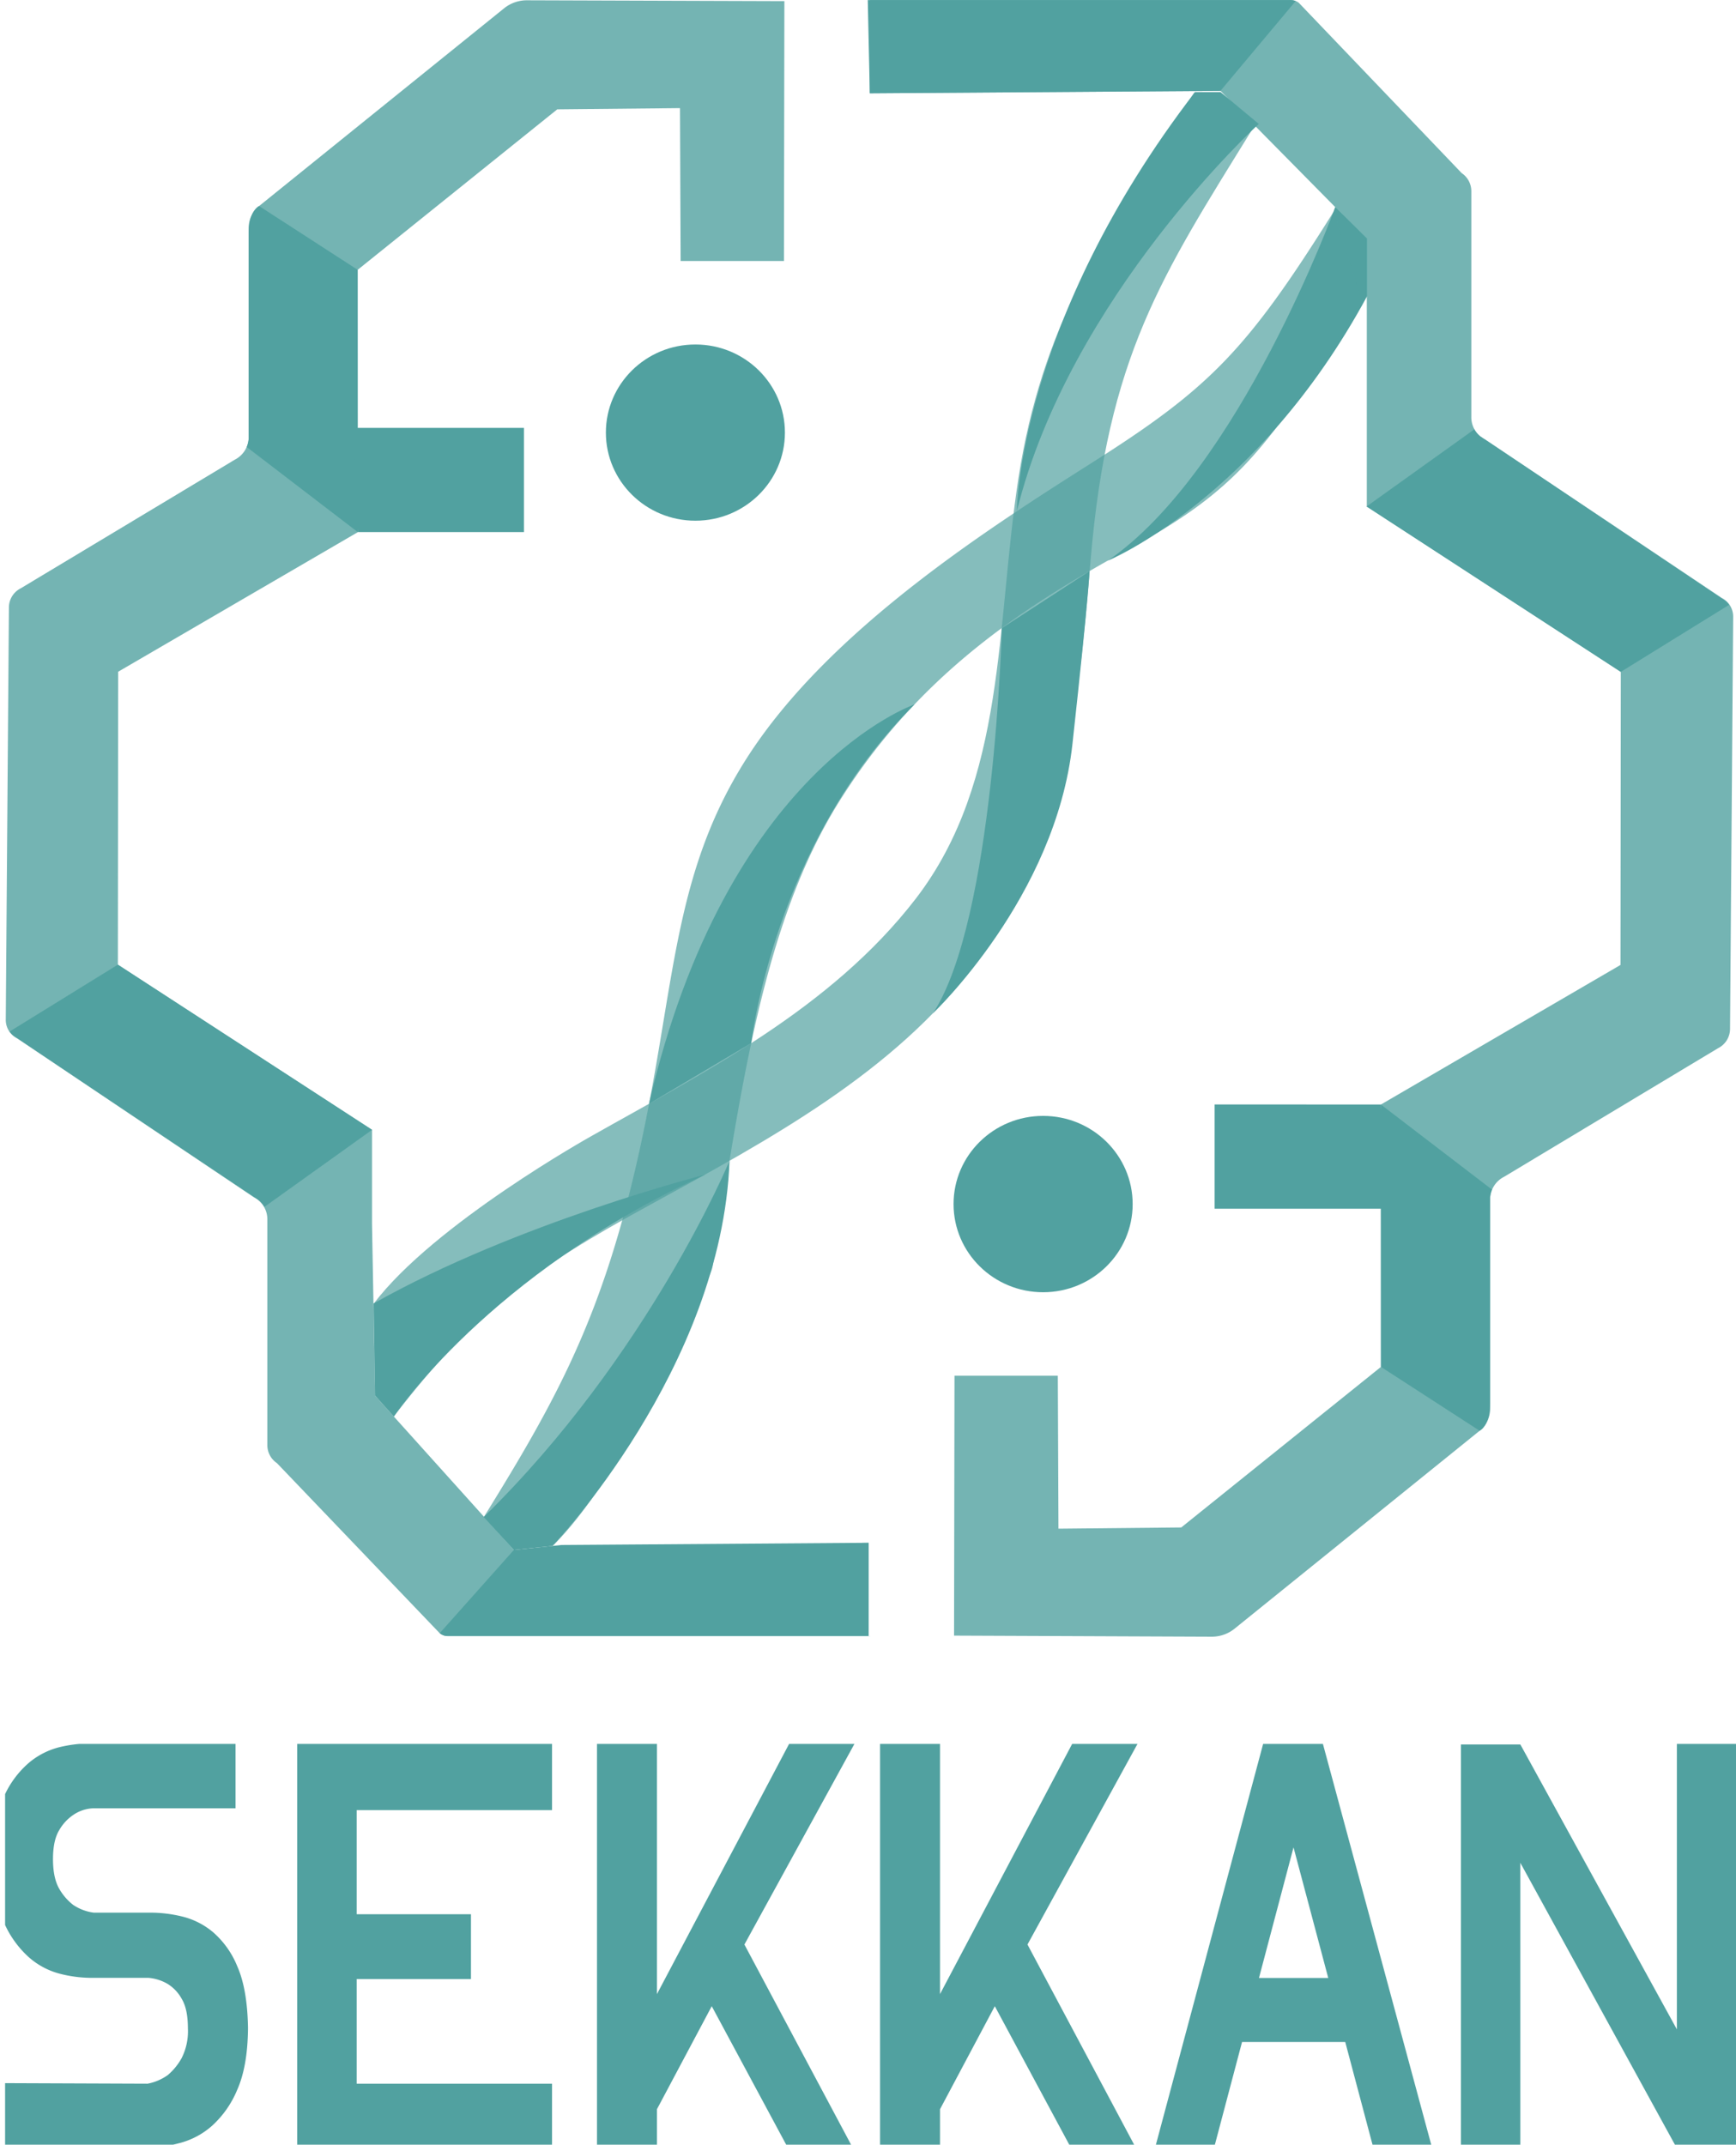 <?xml version="1.0" encoding="UTF-8" standalone="no"?>
<!-- Created with Inkscape (http://www.inkscape.org/) -->

<svg
   width="48.236mm"
   height="59.591mm"
   viewBox="0 0 48.236 59.591"
   version="1.1"
   id="svg1"
   xml:space="preserve"
   inkscape:version="1.3.2 (091e20e, 2023-11-25, custom)"
   sodipodi:docname="logos.svg"
   xmlns:inkscape="http://www.inkscape.org/namespaces/inkscape"
   xmlns:sodipodi="http://sodipodi.sourceforge.net/DTD/sodipodi-0.dtd"
   xmlns="http://www.w3.org/2000/svg"
   xmlns:svg="http://www.w3.org/2000/svg"><sodipodi:namedview
     id="namedview1"
     pagecolor="#ffffff"
     bordercolor="#000000"
     borderopacity="0.25"
     inkscape:showpageshadow="2"
     inkscape:pageopacity="0.0"
     inkscape:pagecheckerboard="0"
     inkscape:deskcolor="#d1d1d1"
     inkscape:document-units="mm"
     showguides="true"
     showgrid="true"
     inkscape:zoom="0.74564394"
     inkscape:cx="199.82728"
     inkscape:cy="428.4887"
     inkscape:window-width="1920"
     inkscape:window-height="1051"
     inkscape:window-x="-9"
     inkscape:window-y="-9"
     inkscape:window-maximized="1"
     inkscape:current-layer="layer1"><inkscape:grid
       id="grid7"
       units="mm"
       originx="-134.541"
       originy="-114.911"
       spacingx="1"
       spacingy="1"
       empcolor="#0099e5"
       empopacity="0.302"
       color="#0099e5"
       opacity="0.149"
       empspacing="5"
       dotted="false"
       gridanglex="30"
       gridanglez="30"
       visible="true" /></sodipodi:namedview><defs
     id="defs1"><style
       id="style1">.cls-1,.cls-3{fill:#ff611a;}.cls-2{opacity:0.7;}.cls-3,.cls-4{opacity:0.8;}</style><style
       id="style1-2">.cls-1,.cls-3{fill:#ff611a;}.cls-2{opacity:0.7;}.cls-3,.cls-4{opacity:0.8;}</style><clipPath
       clipPathUnits="userSpaceOnUse"
       id="clipPath6"><rect
         style="fill:#ad3e00;fill-opacity:1;stroke:#ff8ab8;stroke-width:6.635"
         id="rect7"
         width="472.41"
         height="109.86"
         x="608.14"
         y="193.35" /></clipPath></defs><g
     inkscape:label="Capa 1"
     inkscape:groupmode="layer"
     id="layer1"
     transform="translate(-134.541,-114.911)"><g
       id="g5"
       transform="matrix(0.102,0,0,0.102,72.652,143.645)"
       clip-path="url(#clipPath6)"
       inkscape:export-filename="sekkan.svg"
       inkscape:export-xdpi="96"
       inkscape:export-ydpi="96"
       style="fill:#51a1a0;fill-opacity:1"><path
         class="cls-1"
         d="m 424.81,67 c 0,0 -30.55,84.13 -72.68,113 0,0 47.87,-19.78 82.86,-84.52 V 77.14 Z"
         id="path1-0"
         style="fill:#51a1a0;fill-opacity:1" /><g
         class="cls-2"
         id="g2-3"
         style="fill:#51a1a0;fill-opacity:1"><path
           class="cls-1"
           d="m 433.29,96.82 c -28.45,44 -36.84,58.93 -73,78.63 C 326.64,193.83 292.1,215.6 266.13,257.3 242,296.13 235,348.72 226,405.08 a 8.29,8.29 0 0 1 -0.51,1.83 c -3.18,7.75 -26.73,64 -50.35,87.45 l -11.31,0.08 -1.32,1.49 v 0 l -9.63,-10.53 c 23.35,-37.67 38.07,-64.25 49.67,-116.85 11.6,-52.6 10.31,-87.85 34.25,-125.42 26.27,-41.19 78,-73.93 111.06,-94.92 36.91,-23.43 48.92,-35.72 76.42,-79.7 z"
           id="path2-3"
           style="fill:#51a1a0;fill-opacity:1" /></g><g
         class="cls-2"
         id="g3-3"
         style="fill:#51a1a0;fill-opacity:1"><path
           class="cls-1"
           d="m 118.17,446.68 -0.48,-29.39 c 19.29,-25.52 69.43,-53.48 69.43,-53.48 35.69,-20.21 76.54,-40.61 103.72,-75.9 29,-37.7 25.53,-87.44 32.81,-134.47 7.28,-47.03 26.19,-77.47 56.14,-123 l 18.51,11.78 c -29,46.94 -46.17,72.51 -51.65,137.82 -4.14,49.35 -8.28,90.9 -36.91,128.91 -26.12,34.66 -65.75,55.94 -103.81,76.77 -38.06,20.83 -55.59,33.67 -81.81,67.58 z"
           id="path3-8"
           style="fill:#51a1a0;fill-opacity:1" /></g><path
         class="cls-1"
         d="m 400.38,40.49 c 0,0 -60.38,55.2 -77.27,123.69 0,0 0.23,-60.12 56.91,-133.87 h 8.14 z"
         id="path4-6"
         style="fill:#51a1a0;fill-opacity:1" /><ellipse
         class="cls-1"
         cx="220.45"
         cy="139.07"
         rx="28.59"
         ry="28.14"
         id="ellipse4-4"
         style="fill:#51a1a0;fill-opacity:1" /><path
         class="cls-3"
         d="m 275.71,523.4 0.06,-29.76 -113.29,2.3 -44.31,-49.26 -1,-54.82 V 361.75 L 36,309 36.1,215.44 112.58,170.9 V 87.09 l 63.75,-51.26 39.2,-0.39 0.2,48.83 h 33 l 0.14,-83 L 166.59,1 A 11.55,11.55 0 0 0 159.4,3.52 L 81.11,66.71 a 8.88,8.88 0 0 0 -3.33,6.93 v 66.85 a 8.1,8.1 0 0 1 -4.47,7.25 L 5,188.79 A 6.88,6.88 0 0 0 1.2,195 l -1,131.57 a 6.64,6.64 0 0 0 3.66,6 l 75.54,50.7 a 7.88,7.88 0 0 1 4.34,7.12 v 72 a 6.9,6.9 0 0 0 3.07,5.81 l 52,54.34 a 4.22,4.22 0 0 0 2.63,0.91 h 135"
         id="path5-9"
         style="fill:#51a1a0;fill-opacity:1" /><path
         class="cls-1"
         d="m 604.86,225 v -0.59 q 0,-10.18 2.81,-16.34 a 26.1,26.1 0 0 1 6.86,-9.49 20.68,20.68 0 0 1 8.5,-4.36 36.32,36.32 0 0 1 8,-1 h 39.89 v 17.67 h -38.75 a 10.35,10.35 0 0 0 -5.49,1.83 12.52,12.52 0 0 0 -3.78,4.1 q -1.71,2.79 -1.71,7.92 0,5.13 1.71,8.09 a 15,15 0 0 0 3.78,4.37 13.08,13.08 0 0 0 5.62,2.12 h 15.87 a 36.48,36.48 0 0 1 8,1 20.69,20.69 0 0 1 8.54,4.25 24.5,24.5 0 0 1 6.69,9.38 q 2.71,6.15 2.91,16.56 v 0.59 q -0.13,10.18 -2.94,16.49 a 27.33,27.33 0 0 1 -6.8,9.74 21.43,21.43 0 0 1 -8.57,4.67 31.68,31.68 0 0 1 -8,1.21 h -39.86 v -17.45 l 38.82,0.15 a 14,14 0 0 0 5.49,-2.34 16.74,16.74 0 0 0 3.78,-4.62 16.24,16.24 0 0 0 1.71,-8.14 q 0,-5.26 -1.71,-8.06 a 11,11 0 0 0 -3.78,-4 12.3,12.3 0 0 0 -5.35,-1.68 h -15.93 a 34.68,34.68 0 0 1 -8.07,-1.1 20.59,20.59 0 0 1 -8.57,-4.58 27.38,27.38 0 0 1 -6.86,-9.78 q -2.8,-6.28 -2.81,-16.61 z"
         id="path6-4"
         style="fill:#51a1a0;fill-opacity:1" /><path
         class="cls-1"
         d="m 687.72,303.21 v -110 h 69.41 v 18.18 h -53.21 v 28.36 h 31.13 v 17.65 h -31.13 v 28.51 h 53.21 v 17.3 z"
         id="path7-9"
         style="fill:#51a1a0;fill-opacity:1" /><path
         class="cls-1"
         d="m 769.38,303.35 v -110 h 16.33 v 68.16 l 36.08,-68.31 h 17.8 l -30.05,54.8 29.52,55.4 h -17.67 l -20.75,-38.6 -14.93,28.07 v 10.48 z"
         id="path8-9"
         style="fill:#51a1a0;fill-opacity:1" /><path
         class="cls-1"
         d="m 846.49,303.35 v -110 h 16.33 v 68.16 L 898.9,193.2 h 17.8 l -30.05,54.8 29.52,55.4 H 898.5 l -20.75,-38.6 -14.93,28.07 v 10.48 z"
         id="path9-5"
         style="fill:#51a1a0;fill-opacity:1" /><path
         class="cls-1"
         d="m 921.45,303.21 29.43,-110 h 16.21 l 29.73,110 h -16 l -7.61,-28.66 H 945.1 l -7.58,28.66 z m 28.26,-46.1 h 18.87 l -9.46,-35.58 z"
         id="path10-7"
         style="fill:#51a1a0;fill-opacity:1" /><path
         class="cls-1"
         d="m 1004.72,303.5 v -110 h 16.19 l 42.64,77.61 v -77.76 h 17 V 303.5 h -17 l -42.64,-77.76 v 77.76 z"
         id="path11-9"
         style="fill:#51a1a0;fill-opacity:1" /><g
         class="cls-4"
         id="g41-6"
         style="fill:#51a1a0;fill-opacity:1"><path
           class="cls-1"
           d="m 606.18,361.3 v -33.94 h 14.32 v 3 h -10.91 v 11.88 h 10.21 v 2.88 H 609.59 V 358.3 H 621 v 3 z"
           id="path12-3"
           style="fill:#51a1a0;fill-opacity:1" /><path
           class="cls-1"
           d="m 641.66,361.3 -7.18,-15.05 -7.19,15.05 h -3.72 l 9,-17.88 -8.09,-16.06 h 3.72 l 6.39,13.42 6.33,-13.42 h 3.62 l -8,16.11 9,17.83 z"
           id="path13-2"
           style="fill:#51a1a0;fill-opacity:1" /><path
           class="cls-1"
           d="m 667.4,336.57 a 10.89,10.89 0 0 1 -0.73,4.14 8.82,8.82 0 0 1 -1.93,3 8.17,8.17 0 0 1 -2.79,1.82 8.87,8.87 0 0 1 -3.3,0.62 h -5.22 V 361.3 H 650 v -33.94 h 8.39 a 12.52,12.52 0 0 1 3.17,0.43 7.79,7.79 0 0 1 2.92,1.52 7.94,7.94 0 0 1 2.13,2.85 10.42,10.42 0 0 1 0.79,4.41 z m -3.47,0 a 8.35,8.35 0 0 0 -0.45,-2.89 5.11,5.11 0 0 0 -1.26,-2 5,5 0 0 0 -1.83,-1.12 6.75,6.75 0 0 0 -2.24,-0.36 h -4.72 v 13 h 4.77 a 5.57,5.57 0 0 0 4,-1.65 6.78,6.78 0 0 0 1.73,-4.96 z"
           id="path14-5"
           style="fill:#51a1a0;fill-opacity:1" /><path
           class="cls-1"
           d="m 673.08,361.3 v -33.94 h 14.33 v 3 H 676.5 v 11.88 h 10.2 v 2.88 h -10.2 v 13.18 h 11.41 v 3 z"
           id="path15-9"
           style="fill:#51a1a0;fill-opacity:1" /><path
           class="cls-1"
           d="m 708.57,361.3 -6.43,-15.72 h -4.58 v 15.72 h -3.46 v -33.94 h 8.54 a 12.33,12.33 0 0 1 3.39,0.46 7.9,7.9 0 0 1 2.92,1.51 7.58,7.58 0 0 1 2.06,2.78 10.23,10.23 0 0 1 0.78,4.22 10.59,10.59 0 0 1 -0.58,3.71 8.26,8.26 0 0 1 -1.51,2.61 6.91,6.91 0 0 1 -2.06,1.64 6.78,6.78 0 0 1 -2.24,0.71 l 6.94,16.3 z m -0.2,-24.8 a 7.74,7.74 0 0 0 -0.53,-3 5.05,5.05 0 0 0 -1.4,-1.93 5.11,5.11 0 0 0 -2,-1 9.47,9.47 0 0 0 -2.33,-0.29 h -4.53 v 12.7 h 4.68 a 6,6 0 0 0 4.5,-1.69 6.57,6.57 0 0 0 1.61,-4.79 z"
           id="path16-2"
           style="fill:#51a1a0;fill-opacity:1" /><path
           class="cls-1"
           d="m 724,330.24 v 31.06 h -3.47 v -31.06 h -6.83 v -2.88 h 17.19 v 2.88 z"
           id="path17-1"
           style="fill:#51a1a0;fill-opacity:1" /><path
           class="cls-1"
           d="m 756.33,344.29 a 30.33,30.33 0 0 1 -0.81,7.26 18.5,18.5 0 0 1 -2.31,5.63 11.18,11.18 0 0 1 -3.67,3.64 9.33,9.33 0 0 1 -4.93,1.3 9.48,9.48 0 0 1 -5,-1.3 11.32,11.32 0 0 1 -3.72,-3.64 18,18 0 0 1 -2.33,-5.63 30.33,30.33 0 0 1 -0.81,-7.26 31.21,31.21 0 0 1 0.78,-7.22 17.68,17.68 0 0 1 2.29,-5.61 11.08,11.08 0 0 1 3.69,-3.62 9.75,9.75 0 0 1 5.05,-1.29 9.42,9.42 0 0 1 4.93,1.29 11.21,11.21 0 0 1 3.67,3.62 18.17,18.17 0 0 1 2.31,5.61 30.11,30.11 0 0 1 0.86,7.22 z m -3.67,0 a 30.86,30.86 0 0 0 -0.51,-5.76 16.28,16.28 0 0 0 -1.53,-4.65 9.12,9.12 0 0 0 -2.54,-3.11 5.53,5.53 0 0 0 -3.47,-1.15 5.79,5.79 0 0 0 -3.59,1.15 8.79,8.79 0 0 0 -2.54,3.11 17.28,17.28 0 0 0 -1.51,4.65 33.37,33.37 0 0 0 0.03,11.47 17.94,17.94 0 0 0 1.51,4.69 8.75,8.75 0 0 0 2.49,3.21 5.86,5.86 0 0 0 3.59,1.15 5.67,5.67 0 0 0 3.52,-1.15 8.82,8.82 0 0 0 2.52,-3.17 17.58,17.58 0 0 0 1.5,-4.69 30.83,30.83 0 0 0 0.53,-5.75 z"
           id="path18-2"
           style="fill:#51a1a0;fill-opacity:1" /><path
           class="cls-1"
           d="m 778.39,352.63 a 10.65,10.65 0 0 1 -0.7,4 8.6,8.6 0 0 1 -1.94,3 8.38,8.38 0 0 1 -2.89,1.87 9.56,9.56 0 0 1 -3.51,0.65 11.49,11.49 0 0 1 -5,-1.1 10.28,10.28 0 0 1 -3.69,-2.93 l 2.16,-2.35 a 7.79,7.79 0 0 0 2.92,2.45 8.07,8.07 0 0 0 3.56,0.86 5.5,5.5 0 0 0 4.05,-1.63 6.29,6.29 0 0 0 1.63,-4.65 6,6 0 0 0 -0.5,-2.54 6.84,6.84 0 0 0 -1.35,-2 11.28,11.28 0 0 0 -1.94,-1.53 23.7,23.7 0 0 0 -2.29,-1.25 21.55,21.55 0 0 1 -2.76,-1.51 10.79,10.79 0 0 1 -2.29,-1.94 8.71,8.71 0 0 1 -1.58,-2.61 9.51,9.51 0 0 1 -0.6,-3.52 10.31,10.31 0 0 1 0.75,-4.1 8.49,8.49 0 0 1 2,-2.93 8.63,8.63 0 0 1 2.9,-1.75 10,10 0 0 1 3.36,-0.57 11.35,11.35 0 0 1 4.35,0.79 7.78,7.78 0 0 1 3.24,2.47 l -2.16,2.35 a 5.83,5.83 0 0 0 -2.36,-2 7.26,7.26 0 0 0 -3,-0.6 6.24,6.24 0 0 0 -2.08,0.36 5,5 0 0 0 -1.84,1.13 5.69,5.69 0 0 0 -1.3,2 7.19,7.19 0 0 0 -0.51,2.83 6.29,6.29 0 0 0 0.45,2.49 6.42,6.42 0 0 0 1.24,1.87 9,9 0 0 0 1.81,1.44 c 0.68,0.41 1.4,0.8 2.13,1.15 a 29.41,29.41 0 0 1 2.79,1.53 13.18,13.18 0 0 1 2.49,2 8.78,8.78 0 0 1 1.76,2.68 9,9 0 0 1 0.7,3.59 z"
           id="path19-5"
           style="fill:#51a1a0;fill-opacity:1" /><path
           class="cls-1"
           d="m 794.08,361.3 v -33.94 h 14.32 v 3 h -10.91 v 11.88 h 10.21 v 2.88 h -10.21 v 13.18 h 11.42 v 3 z"
           id="path20-4"
           style="fill:#51a1a0;fill-opacity:1" /><path
           class="cls-1"
           d="m 830.94,361.3 -12.38,-28.23 h -0.15 v 28.23 h -3.32 v -33.94 h 4.37 l 12.32,28.24 h 0.15 v -28.24 h 3.21 v 33.94 z"
           id="path21-4"
           style="fill:#51a1a0;fill-opacity:1" /><path
           class="cls-1"
           d="m 868,352.63 a 10.45,10.45 0 0 1 -0.71,4 8.58,8.58 0 0 1 -1.93,3 8.38,8.38 0 0 1 -2.89,1.87 9.65,9.65 0 0 1 -3.52,0.65 11.41,11.41 0 0 1 -5,-1.1 10.24,10.24 0 0 1 -3.7,-2.93 l 2.17,-2.35 a 7.84,7.84 0 0 0 2.91,2.45 8.11,8.11 0 0 0 3.57,0.86 5.5,5.5 0 0 0 4.05,-1.63 6.29,6.29 0 0 0 1.63,-4.65 6.12,6.12 0 0 0 -0.5,-2.54 6.87,6.87 0 0 0 -1.36,-2 10.83,10.83 0 0 0 -1.93,-1.53 c -0.73,-0.45 -1.49,-0.86 -2.29,-1.25 a 22.38,22.38 0 0 1 -2.77,-1.51 10.73,10.73 0 0 1 -2.28,-1.94 8.73,8.73 0 0 1 -1.59,-2.61 9.51,9.51 0 0 1 -0.6,-3.52 10.31,10.31 0 0 1 0.75,-4.1 8.37,8.37 0 0 1 4.93,-4.68 10,10 0 0 1 3.37,-0.57 11.35,11.35 0 0 1 4.35,0.79 7.78,7.78 0 0 1 3.24,2.47 l -2.16,2.35 a 5.8,5.8 0 0 0 -2.37,-2 7.22,7.22 0 0 0 -3,-0.6 6.29,6.29 0 0 0 -2.09,0.36 4.92,4.92 0 0 0 -1.83,1.13 5.71,5.71 0 0 0 -1.31,2 7.38,7.38 0 0 0 -0.5,2.83 6.29,6.29 0 0 0 0.45,2.49 6.2,6.2 0 0 0 1.23,1.87 9.25,9.25 0 0 0 1.81,1.44 c 0.69,0.41 1.4,0.8 2.14,1.15 a 29.41,29.41 0 0 1 2.79,1.53 13.18,13.18 0 0 1 2.49,2 9,9 0 0 1 1.76,2.68 9.22,9.22 0 0 1 0.69,3.59 z"
           id="path22-9"
           style="fill:#51a1a0;fill-opacity:1" /><path
           class="cls-1"
           d="m 896.42,344.29 a 30.87,30.87 0 0 1 -0.8,7.26 18.51,18.51 0 0 1 -2.32,5.63 11.18,11.18 0 0 1 -3.67,3.64 9.32,9.32 0 0 1 -4.92,1.3 9.45,9.45 0 0 1 -5,-1.3 11.32,11.32 0 0 1 -3.72,-3.64 17.8,17.8 0 0 1 -2.34,-5.63 30.33,30.33 0 0 1 -0.81,-7.26 31.21,31.21 0 0 1 0.78,-7.22 17.92,17.92 0 0 1 2.29,-5.61 11.2,11.2 0 0 1 3.7,-3.62 9.75,9.75 0 0 1 5.05,-1.29 9.41,9.41 0 0 1 4.92,1.29 11.21,11.21 0 0 1 3.67,3.62 18.18,18.18 0 0 1 2.32,5.61 30.64,30.64 0 0 1 0.85,7.22 z m -3.67,0 a 31.76,31.76 0 0 0 -0.5,-5.76 16.93,16.93 0 0 0 -1.53,-4.65 9.23,9.23 0 0 0 -2.54,-3.11 5.55,5.55 0 0 0 -3.47,-1.15 5.77,5.77 0 0 0 -3.59,1.15 8.81,8.81 0 0 0 -2.55,3.11 17.28,17.28 0 0 0 -1.5,4.65 32.73,32.73 0 0 0 0,11.51 17.94,17.94 0 0 0 1.5,4.69 8.78,8.78 0 0 0 2.55,3.17 5.84,5.84 0 0 0 3.59,1.15 5.69,5.69 0 0 0 3.52,-1.15 8.9,8.9 0 0 0 2.51,-3.17 17.94,17.94 0 0 0 1.51,-4.69 31.73,31.73 0 0 0 0.5,-5.75 z"
           id="path23-6"
           style="fill:#51a1a0;fill-opacity:1" /><path
           class="cls-1"
           d="m 903.06,361.3 v -33.94 h 3.51 v 30.83 h 10.16 v 3.11 z"
           id="path24-6"
           style="fill:#51a1a0;fill-opacity:1" /><path
           class="cls-1"
           d="m 939.17,354.38 a 11.45,11.45 0 0 1 -1.71,4 8,8 0 0 1 -3.14,2.71 10.59,10.59 0 0 1 -4.82,1 10.47,10.47 0 0 1 -4.8,-1 8.12,8.12 0 0 1 -3.12,-2.71 11.06,11.06 0 0 1 -1.68,-4 23.25,23.25 0 0 1 -0.51,-5 v -22.02 h 3.52 V 349 a 23.75,23.75 0 0 0 0.28,3.69 10.43,10.43 0 0 0 1,3.24 6.16,6.16 0 0 0 2,2.28 6,6 0 0 0 8.7,-2.28 10.42,10.42 0 0 0 1,-3.21 25.05,25.05 0 0 0 0.27,-3.72 v -21.64 h 3.52 v 22.05 a 22,22 0 0 1 -0.51,4.97 z"
           id="path25-2"
           style="fill:#51a1a0;fill-opacity:1" /><path
           class="cls-1"
           d="m 963,360.92 a 10.48,10.48 0 0 1 -10.05,-0.17 11.94,11.94 0 0 1 -3.85,-3.75 18.64,18.64 0 0 1 -2.39,-5.63 30.53,30.53 0 0 1 0,-14.14 18.18,18.18 0 0 1 2.42,-5.63 11.73,11.73 0 0 1 3.84,-3.72 9.91,9.91 0 0 1 5.13,-1.34 11.14,11.14 0 0 1 4.7,1 8.84,8.84 0 0 1 3.64,3.17 l -2.26,2.2 a 7.81,7.81 0 0 0 -2.69,-2.49 6.83,6.83 0 0 0 -3.24,-0.81 6.49,6.49 0 0 0 -3.85,1.15 8.89,8.89 0 0 0 -2.71,3.16 16.65,16.65 0 0 0 -1.61,4.7 29.67,29.67 0 0 0 -0.53,5.7 27.7,27.7 0 0 0 0.56,5.68 17.06,17.06 0 0 0 1.63,4.68 9.13,9.13 0 0 0 2.71,3.18 6.37,6.37 0 0 0 3.85,1.18 6.14,6.14 0 0 0 3.47,-1 8.31,8.31 0 0 0 2.56,-2.71 l 2.21,2.16 a 9.74,9.74 0 0 1 -3.54,3.43 z"
           id="path26-5"
           style="fill:#51a1a0;fill-opacity:1" /><path
           class="cls-1"
           d="M 971.52,361.3 V 327.36 H 975 v 33.94 z"
           id="path27-0"
           style="fill:#51a1a0;fill-opacity:1" /><path
           class="cls-1"
           d="m 1005.2,344.29 a 30.87,30.87 0 0 1 -0.8,7.26 18.51,18.51 0 0 1 -2.32,5.63 11.18,11.18 0 0 1 -3.67,3.64 9.32,9.32 0 0 1 -4.92,1.3 9.43,9.43 0 0 1 -5,-1.3 11.32,11.32 0 0 1 -3.72,-3.64 17.8,17.8 0 0 1 -2.34,-5.63 30.33,30.33 0 0 1 -0.81,-7.26 31.21,31.21 0 0 1 0.78,-7.22 17.92,17.92 0 0 1 2.29,-5.61 11.2,11.2 0 0 1 3.7,-3.62 9.73,9.73 0 0 1 5,-1.29 9.41,9.41 0 0 1 4.92,1.29 11.21,11.21 0 0 1 3.67,3.62 18.18,18.18 0 0 1 2.32,5.61 30.64,30.64 0 0 1 0.9,7.22 z m -3.67,0 a 31.76,31.76 0 0 0 -0.5,-5.76 16.93,16.93 0 0 0 -1.53,-4.65 9.23,9.23 0 0 0 -2.54,-3.11 5.55,5.55 0 0 0 -3.47,-1.15 5.82,5.82 0 0 0 -3.6,1.15 8.89,8.89 0 0 0 -2.54,3.11 17.28,17.28 0 0 0 -1.5,4.65 32.73,32.73 0 0 0 0,11.51 17.94,17.94 0 0 0 1.5,4.69 8.86,8.86 0 0 0 2.54,3.17 5.89,5.89 0 0 0 3.6,1.15 5.69,5.69 0 0 0 3.51,-1.15 8.9,8.9 0 0 0 2.51,-3.17 17.94,17.94 0 0 0 1.49,-4.73 31.73,31.73 0 0 0 0.53,-5.71 z"
           id="path28-2"
           style="fill:#51a1a0;fill-opacity:1" /><path
           class="cls-1"
           d="m 1027.68,361.3 -12.38,-28.23 h -0.15 v 28.23 h -3.31 v -33.94 h 4.37 l 12.31,28.24 h 0.16 v -28.24 h 3.21 v 33.94 z"
           id="path29-1"
           style="fill:#51a1a0;fill-opacity:1" /><path
           class="cls-1"
           d="m 1040,361.3 v -33.94 h 14.32 v 3 h -10.91 v 11.88 h 10.21 v 2.88 h -10.21 v 13.18 h 11.42 v 3 z"
           id="path30-1"
           style="fill:#51a1a0;fill-opacity:1" /><path
           class="cls-1"
           d="m 1076.48,352.63 a 10.65,10.65 0 0 1 -0.7,4 8.75,8.75 0 0 1 -1.94,3 8.38,8.38 0 0 1 -2.89,1.87 9.65,9.65 0 0 1 -3.52,0.65 11.41,11.41 0 0 1 -5,-1.1 10.32,10.32 0 0 1 -3.7,-2.93 l 2.17,-2.35 a 7.84,7.84 0 0 0 2.91,2.45 8.11,8.11 0 0 0 3.57,0.86 5.5,5.5 0 0 0 4,-1.63 6.29,6.29 0 0 0 1.63,-4.65 6.12,6.12 0 0 0 -0.5,-2.54 6.87,6.87 0 0 0 -1.36,-2 10.83,10.83 0 0 0 -1.93,-1.53 c -0.73,-0.45 -1.49,-0.86 -2.29,-1.25 a 22.38,22.38 0 0 1 -2.77,-1.51 10.73,10.73 0 0 1 -2.28,-1.94 8.73,8.73 0 0 1 -1.59,-2.61 9.51,9.51 0 0 1 -0.6,-3.52 10.31,10.31 0 0 1 0.75,-4.1 8.37,8.37 0 0 1 4.93,-4.68 10,10 0 0 1 3.37,-0.57 11.35,11.35 0 0 1 4.35,0.79 7.78,7.78 0 0 1 3.24,2.47 l -2.16,2.35 a 5.8,5.8 0 0 0 -2.37,-2 7.22,7.22 0 0 0 -3,-0.6 6.29,6.29 0 0 0 -2.09,0.36 4.92,4.92 0 0 0 -1.83,1.13 5.71,5.71 0 0 0 -1.31,2 7.38,7.38 0 0 0 -0.5,2.83 6.29,6.29 0 0 0 0.45,2.49 6.2,6.2 0 0 0 1.23,1.87 9.25,9.25 0 0 0 1.81,1.44 c 0.69,0.41 1.4,0.8 2.14,1.15 a 29.41,29.41 0 0 1 2.79,1.53 13.18,13.18 0 0 1 2.49,2 9,9 0 0 1 1.76,2.68 9.22,9.22 0 0 1 0.74,3.59 z"
           id="path31-9"
           style="fill:#51a1a0;fill-opacity:1" /><path
           class="cls-1"
           d="m 624.52,409.58 a 9.87,9.87 0 0 1 -0.88,4.41 8.24,8.24 0 0 1 -2.23,2.85 8.38,8.38 0 0 1 -3,1.53 11.81,11.81 0 0 1 -3.14,0.46 h -9.09 v -33.94 h 8.06 a 13.86,13.86 0 0 1 3.13,0.38 8.73,8.73 0 0 1 3,1.32 7.09,7.09 0 0 1 2.19,2.54 8.56,8.56 0 0 1 0.86,4.05 9.3,9.3 0 0 1 -0.44,3 7.39,7.39 0 0 1 -1.14,2.2 6.38,6.38 0 0 1 -1.62,1.54 8.43,8.43 0 0 1 -1.88,0.93 v 0.1 a 8,8 0 0 1 2.06,0.76 7.14,7.14 0 0 1 2,1.61 8.28,8.28 0 0 1 1.54,2.59 10.19,10.19 0 0 1 0.58,3.67 z m -4.47,-15.9 a 6.71,6.71 0 0 0 -0.53,-2.81 4.79,4.79 0 0 0 -1.41,-1.84 5.33,5.33 0 0 0 -2,-1 9.1,9.1 0 0 0 -2.26,-0.29 h -4.38 v 12 H 614 a 7.13,7.13 0 0 0 2.18,-0.34 5.36,5.36 0 0 0 1.94,-1.07 5.56,5.56 0 0 0 1.4,-1.89 6.27,6.27 0 0 0 0.53,-2.76 z m 1,15.68 a 7.79,7.79 0 0 0 -0.6,-3.23 6,6 0 0 0 -1.56,-2.12 6.14,6.14 0 0 0 -2.13,-1.19 7.3,7.3 0 0 0 -2.29,-0.39 h -5 V 416 h 5 a 8.57,8.57 0 0 0 2.56,-0.38 5.7,5.7 0 0 0 2.11,-1.19 5.52,5.52 0 0 0 1.41,-2.06 7.77,7.77 0 0 0 0.5,-3.01 z"
           id="path32-3"
           style="fill:#51a1a0;fill-opacity:1" /><path
           class="cls-1"
           d="m 630.61,418.83 v -33.94 h 3.51 v 33.94 z"
           id="path33-1"
           style="fill:#51a1a0;fill-opacity:1" /><path
           class="cls-1"
           d="m 664.28,401.81 a 30.35,30.35 0 0 1 -0.8,7.26 18.65,18.65 0 0 1 -2.31,5.63 11.31,11.31 0 0 1 -3.67,3.65 9.44,9.44 0 0 1 -4.93,1.29 9.57,9.57 0 0 1 -5,-1.29 11.35,11.35 0 0 1 -3.72,-3.65 18.17,18.17 0 0 1 -2.34,-5.63 30.35,30.35 0 0 1 -0.8,-7.26 31.12,31.12 0 0 1 0.78,-7.21 17.91,17.91 0 0 1 2.28,-5.61 11.2,11.2 0 0 1 3.7,-3.62 9.76,9.76 0 0 1 5.05,-1.3 9.45,9.45 0 0 1 4.93,1.3 11.31,11.31 0 0 1 3.67,3.62 18.42,18.42 0 0 1 2.31,5.61 30,30 0 0 1 0.85,7.21 z m -3.67,0 a 30.78,30.78 0 0 0 -0.5,-5.75 16.6,16.6 0 0 0 -1.53,-4.65 9.37,9.37 0 0 0 -2.54,-3.12 5.55,5.55 0 0 0 -3.47,-1.15 5.79,5.79 0 0 0 -3.59,1.15 8.81,8.81 0 0 0 -2.54,3.12 16.93,16.93 0 0 0 -1.51,4.65 33.31,33.31 0 0 0 0,11.5 17.65,17.65 0 0 0 1.51,4.7 8.61,8.61 0 0 0 2.54,3.16 5.79,5.79 0 0 0 3.59,1.15 5.63,5.63 0 0 0 3.52,-1.15 8.76,8.76 0 0 0 2.51,-3.16 17.65,17.65 0 0 0 1.51,-4.7 30.86,30.86 0 0 0 0.5,-5.75 z"
           id="path34-1"
           style="fill:#51a1a0;fill-opacity:1" /><path
           class="cls-1"
           d="m 695.2,418.83 v -29.48 h -0.15 l -8.73,29.48 h -3.26 l -8.67,-29.48 h -0.15 v 29.48 h -3.32 v -33.94 h 5.23 l 8.49,28.66 h 0.2 l 8.4,-28.66 h 5.43 v 33.94 z"
           id="path35-7"
           style="fill:#51a1a0;fill-opacity:1" /><path
           class="cls-1"
           d="m 706.81,418.83 v -33.94 h 14.33 v 3 h -10.91 v 11.89 h 10.2 v 2.87 h -10.2 v 13.19 h 11.41 v 3 z m 7.59,-36.63 h -2.82 l 4.53,-6.9 h 3.62 z"
           id="path36-8"
           style="fill:#51a1a0;fill-opacity:1" /><path
           class="cls-1"
           d="m 748.38,401.91 a 26.88,26.88 0 0 1 -0.9,7.33 15,15 0 0 1 -2.62,5.3 11,11 0 0 1 -4.09,3.21 12.79,12.79 0 0 1 -5.31,1.08 h -7.64 v -33.94 h 7.69 a 12.76,12.76 0 0 1 5.31,1.08 10.75,10.75 0 0 1 4.07,3.23 15.61,15.61 0 0 1 2.59,5.35 27.11,27.11 0 0 1 0.9,7.36 z m -3.47,0 a 23.81,23.81 0 0 0 -0.73,-6.28 12.9,12.9 0 0 0 -2,-4.4 8.42,8.42 0 0 0 -3,-2.6 8.27,8.27 0 0 0 -3.75,-0.87 h -4.12 V 416 h 4.12 a 8.39,8.39 0 0 0 3.75,-0.86 8.52,8.52 0 0 0 3,-2.6 13.06,13.06 0 0 0 2,-4.38 23.29,23.29 0 0 0 0.73,-6.25 z"
           id="path37-2"
           style="fill:#51a1a0;fill-opacity:1" /><path
           class="cls-1"
           d="m 755,418.83 v -33.94 h 3.51 v 33.94 z"
           id="path38-6"
           style="fill:#51a1a0;fill-opacity:1" /><path
           class="cls-1"
           d="m 782.21,418.44 a 9.89,9.89 0 0 1 -4.88,1.2 9.76,9.76 0 0 1 -5.18,-1.37 11.88,11.88 0 0 1 -3.81,-3.73 18.45,18.45 0 0 1 -2.34,-5.64 28.14,28.14 0 0 1 -0.83,-7 28.45,28.45 0 0 1 0.83,-7.1 17.93,17.93 0 0 1 2.41,-5.63 11.92,11.92 0 0 1 3.85,-3.71 9.76,9.76 0 0 1 5.12,-1.35 11.08,11.08 0 0 1 4.7,1 8.9,8.9 0 0 1 3.65,3.16 l -2.27,2.21 a 7.59,7.59 0 0 0 -2.68,-2.49 6.79,6.79 0 0 0 -3.25,-0.82 6.48,6.48 0 0 0 -3.84,1.15 8.94,8.94 0 0 0 -2.72,3.17 16.58,16.58 0 0 0 -1.6,4.69 28.92,28.92 0 0 0 -0.53,5.71 27.86,27.86 0 0 0 0.55,5.68 17.33,17.33 0 0 0 1.63,4.67 9.2,9.2 0 0 0 2.72,3.19 6.43,6.43 0 0 0 3.84,1.17 6.12,6.12 0 0 0 3.47,-1 8.35,8.35 0 0 0 2.57,-2.71 l 2.21,2.16 a 9.81,9.81 0 0 1 -3.62,3.39 z"
           id="path39-1"
           style="fill:#51a1a0;fill-opacity:1" /><path
           class="cls-1"
           d="m 805.38,418.83 -2.16,-8.49 h -11 l -2.22,8.49 h -3.57 l 9.05,-33.94 h 4.77 l 8.8,33.94 z m -7.49,-30.92 h -0.2 l -4.92,19.75 h 10 z"
           id="path40-1"
           style="fill:#51a1a0;fill-opacity:1" /><path
           class="cls-1"
           d="m 828.91,410.15 a 10.61,10.61 0 0 1 -0.71,4 8.77,8.77 0 0 1 -1.93,3 8.45,8.45 0 0 1 -2.89,1.86 9.44,9.44 0 0 1 -3.52,0.65 11.41,11.41 0 0 1 -5,-1.1 10.13,10.13 0 0 1 -3.7,-2.93 l 2.16,-2.34 a 8.21,8.21 0 0 0 6.49,3.3 5.5,5.5 0 0 0 4.05,-1.63 6.3,6.3 0 0 0 1.63,-4.65 6.19,6.19 0 0 0 -0.5,-2.54 6.82,6.82 0 0 0 -1.36,-2 10.52,10.52 0 0 0 -1.94,-1.54 24.71,24.71 0 0 0 -2.28,-1.24 22.26,22.26 0 0 1 -2.77,-1.51 11,11 0 0 1 -2.28,-1.94 8.7,8.7 0 0 1 -1.59,-2.62 9.47,9.47 0 0 1 -0.6,-3.52 10.38,10.38 0 0 1 0.75,-4.1 8.39,8.39 0 0 1 4.93,-4.67 10,10 0 0 1 3.37,-0.58 11.49,11.49 0 0 1 4.34,0.79 7.87,7.87 0 0 1 3.25,2.47 l -2.16,2.35 a 5.87,5.87 0 0 0 -2.37,-2 7.22,7.22 0 0 0 -3,-0.6 6.29,6.29 0 0 0 -2.09,0.36 5,5 0 0 0 -1.83,1.13 5.67,5.67 0 0 0 -1.31,2 7.23,7.23 0 0 0 -0.5,2.83 6,6 0 0 0 1.68,4.37 8.59,8.59 0 0 0 1.81,1.43 23.07,23.07 0 0 0 2.14,1.15 29.76,29.76 0 0 1 2.79,1.54 12.4,12.4 0 0 1 2.48,2 8.65,8.65 0 0 1 1.76,2.69 9,9 0 0 1 0.7,3.59 z"
           id="path41-8"
           style="fill:#51a1a0;fill-opacity:1" /></g><path
         class="cls-1"
         d="M 112.6,87.09 81.11,66.71 c 0,0 -3.33,1.45 -3.33,8.61 0,7.16 0,65.82 0,65.82 a 9.42,9.42 0 0 1 -0.62,2.54 l 35.47,27.17 z"
         id="path42-8"
         style="fill:#51a1a0;fill-opacity:1" /><path
         class="cls-1"
         d="M 275.77,493.64 V 523.4 H 140.93 a 3.65,3.65 0 0 1 -2.12,-0.91 l 23.66,-26.56 v 0 l 15.2,-1.59 z"
         id="path43-5"
         style="fill:#51a1a0;fill-opacity:1" /><polygon
         class="cls-1"
         points="165.7,170.85 112.61,170.85 111.43,137.57 165.7,137.57 "
         id="polygon43-8"
         style="fill:#51a1a0;fill-opacity:1" /><path
         class="cls-1"
         d="M 36,309 1.43,330.35 a 7.45,7.45 0 0 0 1,1.12 C 2.84,331.83 81,384.2 81,384.2 a 7.68,7.68 0 0 1 1.8,2.16 l 34.39,-24.61 z"
         id="path44-8"
         style="fill:#51a1a0;fill-opacity:1" /><path
         class="cls-1"
         d="m 117.69,417.21 0.48,29.39 6,6.7 c 0,0 29.89,-45.41 99.49,-77.27 0,0 -60.16,15.33 -106,41.18"
         id="path45-9"
         style="fill:#51a1a0;fill-opacity:1" /><path
         class="cls-1"
         d="m 346.32,183.31 -28,18.22 c 0,0 -2.43,93.38 -22,123 0,0 39.18,-37 44.55,-86 5.37,-49 5.45,-55.22 5.45,-55.22 z"
         id="path46-4"
         style="fill:#51a1a0;fill-opacity:1" /><path
         class="cls-1"
         d="m 205.62,353.44 32.66,-19.39 c 0,0 7.21,-63.61 52.16,-108.16 0,0 -60.06,20.45 -84.82,127.55 z"
         id="path47-7"
         style="fill:#51a1a0;fill-opacity:1" /><path
         class="cls-1"
         d="m 152.85,485.4 9.64,10.53 12.33,-1.29 c 0,0 54.07,-56.64 56.53,-123 0,-0.01 -25.73,62.14 -78.5,113.76 z"
         id="path48-8"
         style="fill:#51a1a0;fill-opacity:1" /><ellipse
         class="cls-1"
         cx="331.5"
         cy="385.46"
         rx="28.6"
         ry="28.16"
         id="ellipse48-6"
         style="fill:#51a1a0;fill-opacity:1" /><path
         class="cls-3"
         d="m 276.21,0.93 -0.06,29.77 112,-0.78 46.73,47.35 v 55.27 30.13 l 81.12,52.82 -0.1,93.6 -76.5,44.57 v 83.8 l -63.78,51.28 -39.22,0.39 -0.2,-48.84 h -33 l -0.14,83 82.35,0.34 a 11.55,11.55 0 0 0 7.19,-2.52 l 78.33,-63.26 a 8.87,8.87 0 0 0 3.33,-6.94 V 384 a 8.12,8.12 0 0 1 4.48,-7.26 l 68.34,-41.07 a 6.91,6.91 0 0 0 3.81,-6.17 l 1,-131.63 a 6.67,6.67 0 0 0 -3.67,-6 L 472.6,141.22 a 7.88,7.88 0 0 1 -4.34,-7.12 V 62 a 6.94,6.94 0 0 0 -3.08,-5.81 l -52,-54.37 A 4.22,4.22 0 0 0 410.55,0.91 H 276.21 Z"
         id="path49-5"
         style="fill:#51a1a0;fill-opacity:1" /><path
         class="cls-1"
         d="m 439.4,437.46 31.51,20.39 c 0,0 3.33,-1.45 3.33,-8.61 0,-7.16 0,-65.85 0,-65.85 a 9.17,9.17 0 0 1 0.63,-2.55 l -35.5,-27.18 z"
         id="path50-1"
         style="fill:#51a1a0;fill-opacity:1" /><polygon
         class="cls-1"
         points="386.28,353.65 439.4,353.66 440.58,386.95 386.28,386.95 "
         id="polygon50-7"
         style="fill:#51a1a0;fill-opacity:1" /><path
         class="cls-1"
         d="m 516,215.49 34.6,-21.41 a 7.45,7.45 0 0 0 -1,-1.12 C 549.16,192.6 471.01,140.2 471.01,140.2 a 7.68,7.68 0 0 1 -1.8,-2.16 l -34.41,24.63 z"
         id="path51-4"
         style="fill:#51a1a0;fill-opacity:1" /><path
         class="cls-1"
         d="m 275.5,0.93 0.65,29.77 112,-0.78 24,-28.66 a 5.22,5.22 0 0 0 -2.12,-0.33 z"
         id="path52-8"
         style="fill:#51a1a0;fill-opacity:1" /></g></g><g
     id="g7"
     transform="matrix(0.087,0,0,0.087,0.143,-0.079)"
     style="fill:#51a1a0;fill-opacity:1"><path
       class="cls-1"
       d="m 424.81,67 c 0,0 -30.55,84.13 -72.68,113 0,0 47.87,-19.78 82.86,-84.52 V 77.14 Z"
       id="path1"
       style="fill:#51a1a0;fill-opacity:1" /><g
       class="cls-2"
       id="g2"
       style="opacity:0.7;fill:#51a1a0;fill-opacity:1"><path
         class="cls-1"
         d="m 433.29,96.82 c -28.45,44 -36.84,58.93 -73,78.63 C 326.64,193.83 292.1,215.6 266.13,257.3 242,296.13 235,348.72 226,405.08 a 8.29,8.29 0 0 1 -0.51,1.83 c -3.18,7.75 -26.73,64 -50.35,87.45 l -11.31,0.08 -1.32,1.49 v 0 l -9.63,-10.53 c 23.35,-37.67 38.07,-64.25 49.67,-116.85 11.6,-52.6 10.31,-87.85 34.25,-125.42 26.27,-41.19 78,-73.93 111.06,-94.92 36.91,-23.43 48.92,-35.72 76.42,-79.7 z"
         id="path2"
         style="fill:#51a1a0;fill-opacity:1" /></g><g
       class="cls-2"
       id="g3"
       style="opacity:0.7;fill:#51a1a0;fill-opacity:1"><path
         class="cls-1"
         d="m 118.17,446.68 -0.48,-29.39 c 19.29,-25.52 69.43,-53.48 69.43,-53.48 35.69,-20.21 76.54,-40.61 103.72,-75.9 29,-37.7 25.53,-87.44 32.81,-134.47 7.28,-47.03 26.19,-77.47 56.14,-123 l 18.51,11.78 c -29,46.94 -46.17,72.51 -51.65,137.82 -4.14,49.35 -8.28,90.9 -36.91,128.91 -26.12,34.66 -65.75,55.94 -103.81,76.77 -38.06,20.83 -55.59,33.67 -81.81,67.58 z"
         id="path3"
         style="fill:#51a1a0;fill-opacity:1" /></g><path
       class="cls-1"
       d="m 400.38,40.49 c 0,0 -60.38,55.2 -77.27,123.69 0,0 0.23,-60.12 56.91,-133.87 h 8.14 z"
       id="path4"
       style="fill:#51a1a0;fill-opacity:1" /><ellipse
       class="cls-1"
       cx="220.45"
       cy="139.07"
       rx="28.59"
       ry="28.14"
       id="ellipse4"
       style="fill:#51a1a0;fill-opacity:1" /><path
       class="cls-3"
       d="m 275.71,523.4 0.06,-29.76 -113.29,2.3 -44.31,-49.26 -1,-54.82 V 361.75 L 36,309 36.1,215.44 112.58,170.9 V 87.09 l 63.75,-51.26 39.2,-0.39 0.2,48.83 h 33 l 0.14,-83 L 166.59,1 A 11.55,11.55 0 0 0 159.4,3.52 L 81.11,66.71 a 8.88,8.88 0 0 0 -3.33,6.93 v 66.85 a 8.1,8.1 0 0 1 -4.47,7.25 L 5,188.79 A 6.88,6.88 0 0 0 1.2,195 l -1,131.57 a 6.64,6.64 0 0 0 3.66,6 l 75.54,50.7 a 7.88,7.88 0 0 1 4.34,7.12 v 72 a 6.9,6.9 0 0 0 3.07,5.81 l 52,54.34 a 4.22,4.22 0 0 0 2.63,0.91 h 135"
       id="path5"
       style="opacity:0.8;fill:#51a1a0;fill-opacity:1" /><path
       class="cls-1"
       d="M 112.6,87.09 81.11,66.71 c 0,0 -3.33,1.45 -3.33,8.61 0,7.16 0,65.82 0,65.82 a 9.42,9.42 0 0 1 -0.62,2.54 l 35.47,27.17 z"
       id="path42"
       style="fill:#51a1a0;fill-opacity:1" /><path
       class="cls-1"
       d="M 275.77,493.64 V 523.4 H 140.93 a 3.65,3.65 0 0 1 -2.12,-0.91 l 23.66,-26.56 v 0 l 15.2,-1.59 z"
       id="path43"
       style="fill:#51a1a0;fill-opacity:1" /><polygon
       class="cls-1"
       points="165.7,137.57 165.7,170.85 112.61,170.85 111.43,137.57 "
       id="polygon43"
       style="fill:#51a1a0;fill-opacity:1" /><path
       class="cls-1"
       d="M 36,309 1.43,330.35 a 7.45,7.45 0 0 0 1,1.12 C 2.84,331.83 81,384.2 81,384.2 a 7.68,7.68 0 0 1 1.8,2.16 l 34.39,-24.61 z"
       id="path44"
       style="fill:#51a1a0;fill-opacity:1" /><path
       class="cls-1"
       d="m 117.69,417.21 0.48,29.39 6,6.7 c 0,0 29.89,-45.41 99.49,-77.27 0,0 -60.16,15.33 -106,41.18"
       id="path45"
       style="fill:#51a1a0;fill-opacity:1" /><path
       class="cls-1"
       d="m 346.32,183.31 -28,18.22 c 0,0 -2.43,93.38 -22,123 0,0 39.18,-37 44.55,-86 5.37,-49 5.45,-55.22 5.45,-55.22 z"
       id="path46"
       style="fill:#51a1a0;fill-opacity:1" /><path
       class="cls-1"
       d="m 205.62,353.44 32.66,-19.39 c 0,0 7.21,-63.61 52.16,-108.16 0,0 -60.06,20.45 -84.82,127.55 z"
       id="path47"
       style="fill:#51a1a0;fill-opacity:1" /><path
       class="cls-1"
       d="m 152.85,485.4 9.64,10.53 12.33,-1.29 c 0,0 54.07,-56.64 56.53,-123 0,-0.01 -25.73,62.14 -78.5,113.76 z"
       id="path48"
       style="fill:#51a1a0;fill-opacity:1" /><ellipse
       class="cls-1"
       cx="331.5"
       cy="385.46"
       rx="28.6"
       ry="28.16"
       id="ellipse48"
       style="fill:#51a1a0;fill-opacity:1" /><path
       class="cls-3"
       d="m 276.21,0.93 -0.06,29.77 112,-0.78 46.73,47.35 v 55.27 30.13 l 81.12,52.82 -0.1,93.6 -76.5,44.57 v 83.8 l -63.78,51.28 -39.22,0.39 -0.2,-48.84 h -33 l -0.14,83 82.35,0.34 a 11.55,11.55 0 0 0 7.19,-2.52 l 78.33,-63.26 a 8.87,8.87 0 0 0 3.33,-6.94 V 384 a 8.12,8.12 0 0 1 4.48,-7.26 l 68.34,-41.07 a 6.91,6.91 0 0 0 3.81,-6.17 l 1,-131.63 a 6.67,6.67 0 0 0 -3.67,-6 L 472.6,141.22 a 7.88,7.88 0 0 1 -4.34,-7.12 V 62 a 6.94,6.94 0 0 0 -3.08,-5.81 l -52,-54.37 A 4.22,4.22 0 0 0 410.55,0.91 H 276.21 Z"
       id="path49"
       style="opacity:0.8;fill:#51a1a0;fill-opacity:1" /><path
       class="cls-1"
       d="m 439.4,437.46 31.51,20.39 c 0,0 3.33,-1.45 3.33,-8.61 0,-7.16 0,-65.85 0,-65.85 a 9.17,9.17 0 0 1 0.63,-2.55 l -35.5,-27.18 z"
       id="path50"
       style="fill:#51a1a0;fill-opacity:1" /><polygon
       class="cls-1"
       points="386.28,386.95 386.28,353.65 439.4,353.66 440.58,386.95 "
       id="polygon50"
       style="fill:#51a1a0;fill-opacity:1" /><path
       class="cls-1"
       d="m 516,215.49 34.6,-21.41 a 7.45,7.45 0 0 0 -1,-1.12 C 549.16,192.6 471.01,140.2 471.01,140.2 a 7.68,7.68 0 0 1 -1.8,-2.16 l -34.41,24.63 z"
       id="path51"
       style="fill:#51a1a0;fill-opacity:1" /><path
       class="cls-1"
       d="m 275.5,0.93 0.65,29.77 112,-0.78 24,-28.66 a 5.22,5.22 0 0 0 -2.12,-0.33 z"
       id="path52"
       style="fill:#51a1a0;fill-opacity:1" /></g></svg>
